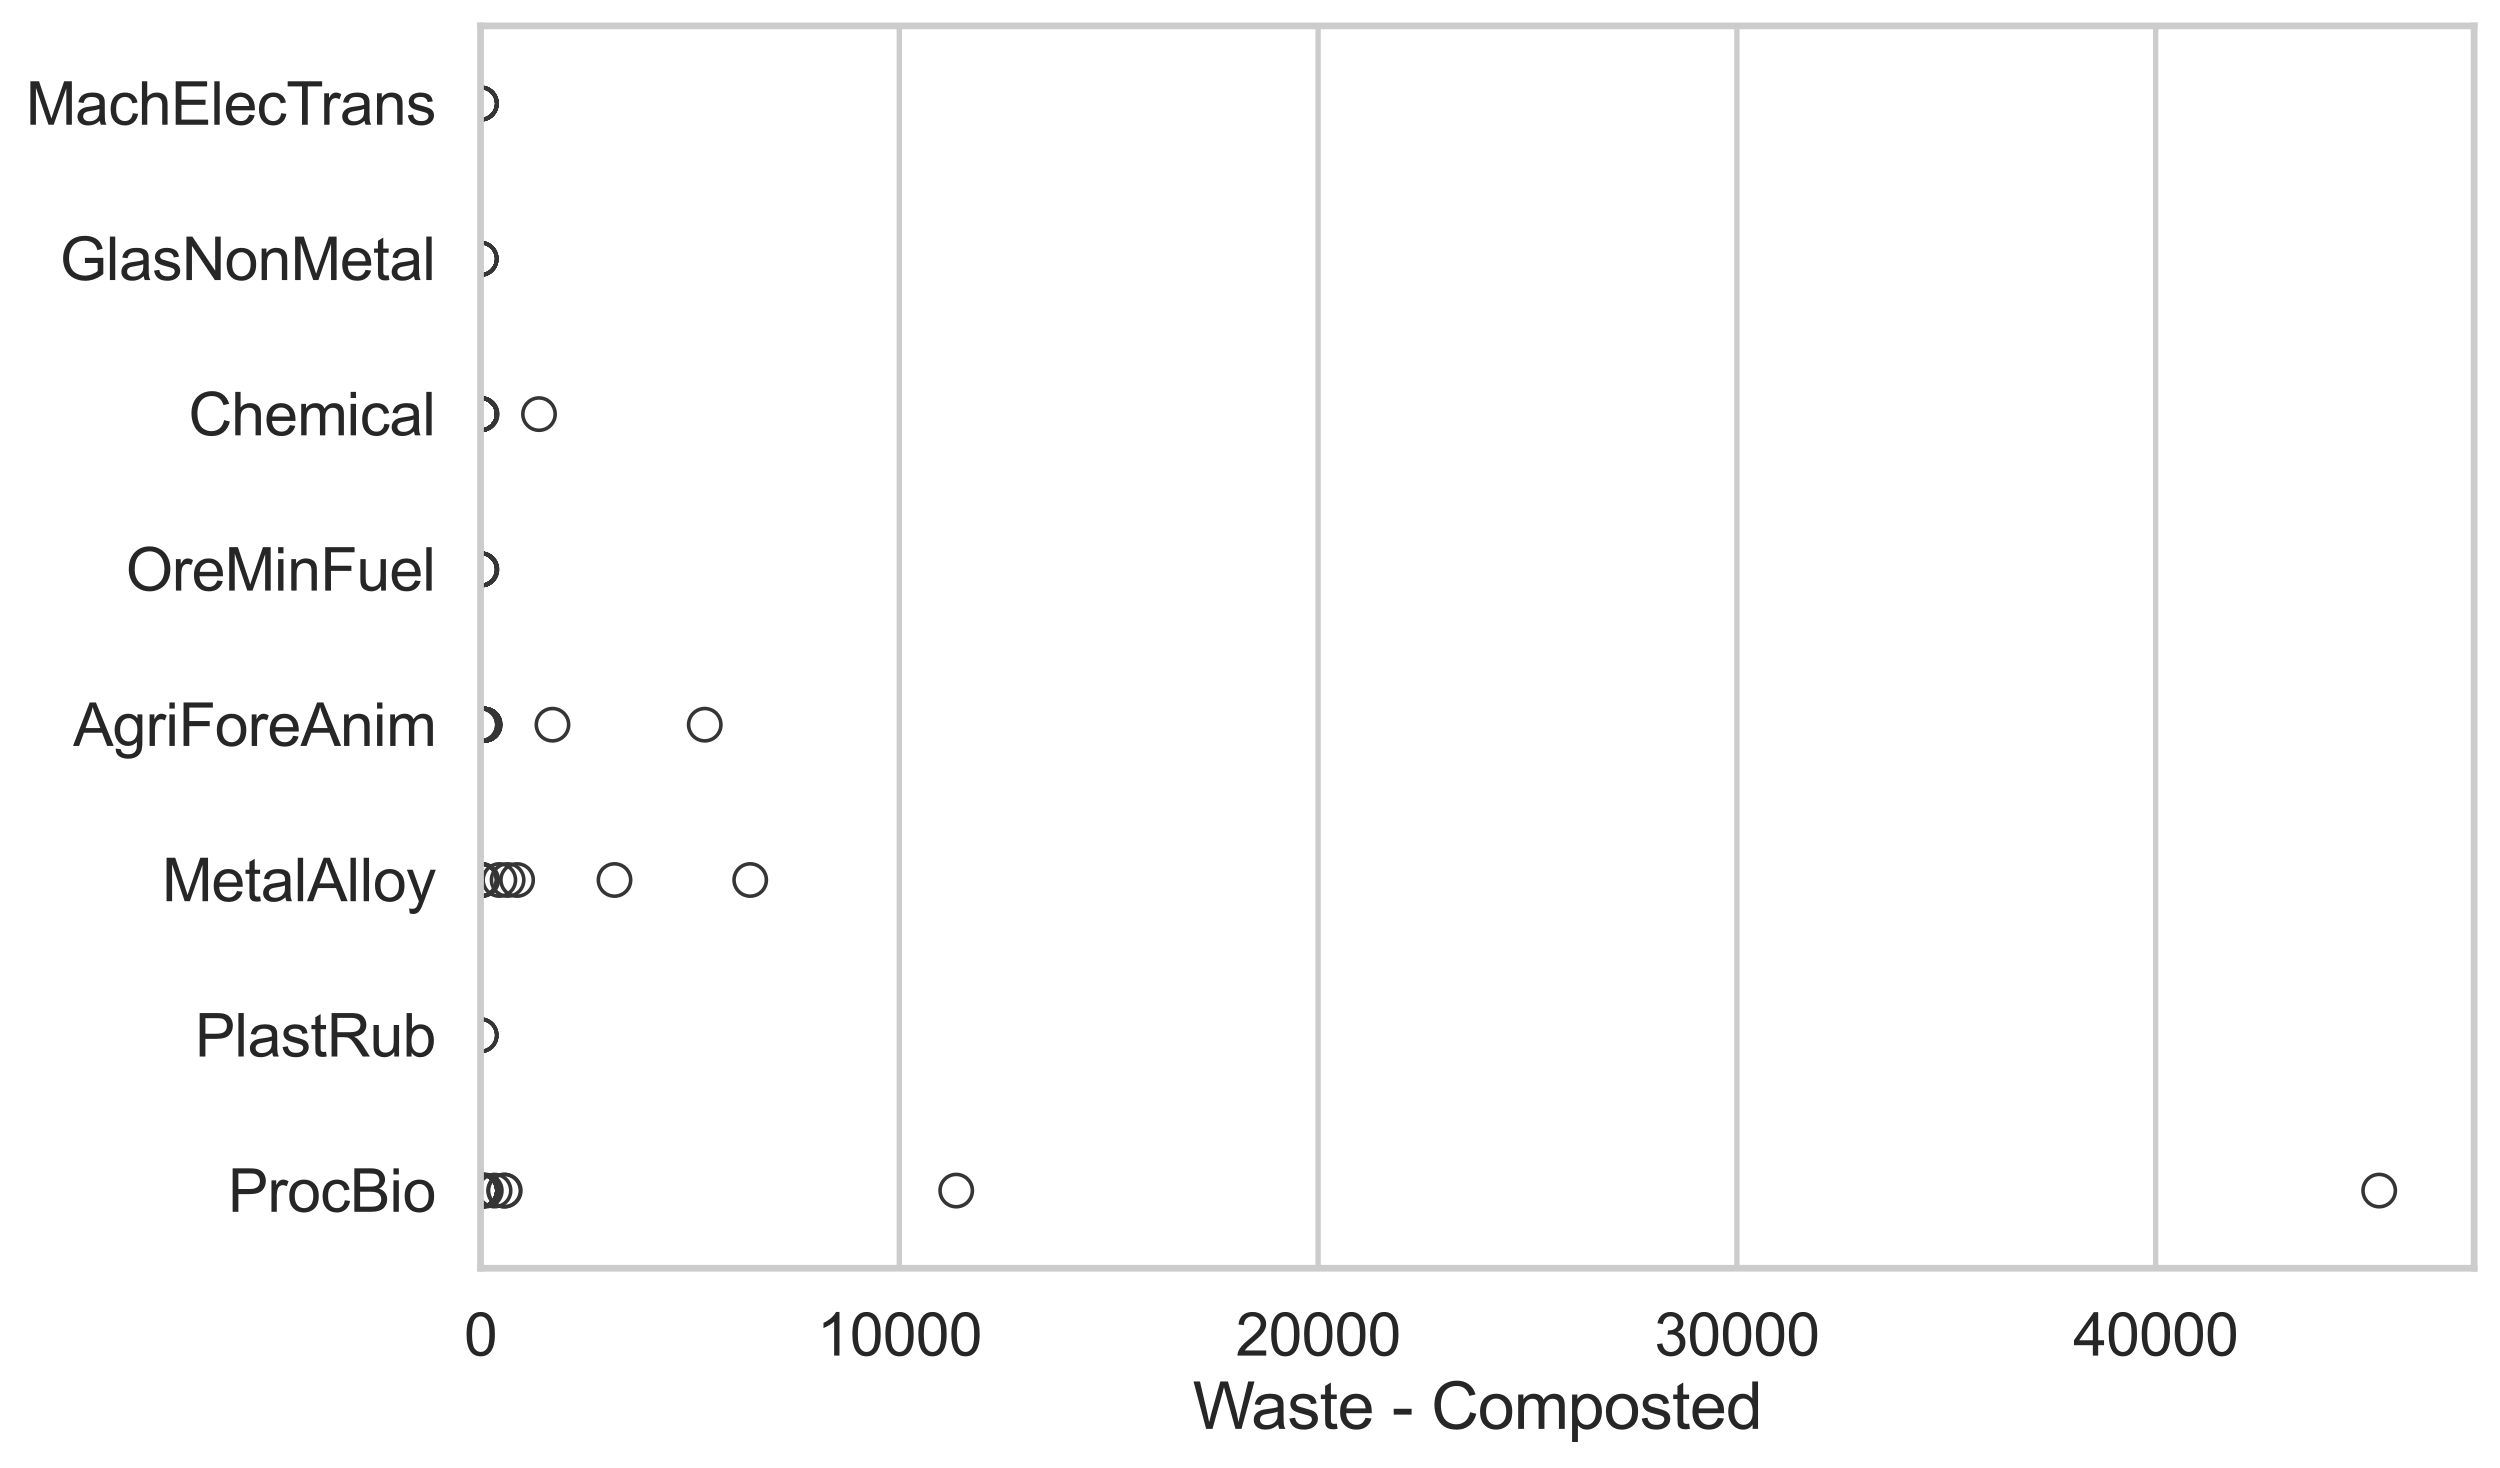 <?xml version="1.0" encoding="utf-8" standalone="no"?>
<!DOCTYPE svg PUBLIC "-//W3C//DTD SVG 1.1//EN"
  "http://www.w3.org/Graphics/SVG/1.1/DTD/svg11.dtd">
<svg xmlns:xlink="http://www.w3.org/1999/xlink" width="695.577pt" height="408.331pt" viewBox="0 0 695.577 408.331" xmlns="http://www.w3.org/2000/svg" version="1.1">
 <defs>
  <style type="text/css">*{stroke-linejoin: round; stroke-linecap: butt}</style>
 </defs>
 <g id="figure_1">
  <g id="patch_1">
   <path d="M 0 408.331 
L 695.577 408.331 
L 695.577 0 
L 0 0 
z
" style="fill: #ffffff"/>
  </g>
  <g id="axes_1">
   <g id="patch_2">
    <path d="M 133.697 352.86 
L 688.377 352.86 
L 688.377 7.2 
L 133.697 7.2 
z
" style="fill: #ffffff"/>
   </g>
   <g id="matplotlib.axis_1">
    <g id="xtick_1">
     <g id="line2d_1">
      <path d="M 133.697 352.86 
L 133.697 7.2 
" clip-path="url(#pc0dd2c92de)" style="fill: none; stroke: #cccccc; stroke-width: 1.5; stroke-linecap: round"/>
     </g>
     <g id="text_1">
      <!-- 0 -->
      <g style="fill: #262626" transform="translate(129.109 377.17) scale(0.165 -0.165)">
       <defs>
        <path id="ArialMT-30" d="M 266 2259 
Q 266 3072 433 3567 
Q 600 4063 929 4331 
Q 1259 4600 1759 4600 
Q 2128 4600 2406 4451 
Q 2684 4303 2865 4023 
Q 3047 3744 3150 3342 
Q 3253 2941 3253 2259 
Q 3253 1453 3087 958 
Q 2922 463 2592 192 
Q 2263 -78 1759 -78 
Q 1097 -78 719 397 
Q 266 969 266 2259 
z
M 844 2259 
Q 844 1131 1108 757 
Q 1372 384 1759 384 
Q 2147 384 2411 759 
Q 2675 1134 2675 2259 
Q 2675 3391 2411 3762 
Q 2147 4134 1753 4134 
Q 1366 4134 1134 3806 
Q 844 3388 844 2259 
z
" transform="scale(0.016)"/>
       </defs>
       <use xlink:href="#ArialMT-30"/>
      </g>
     </g>
    </g>
    <g id="xtick_2">
     <g id="line2d_2">
      <path d="M 250.215 352.86 
L 250.215 7.2 
" clip-path="url(#pc0dd2c92de)" style="fill: none; stroke: #cccccc; stroke-width: 1.5; stroke-linecap: round"/>
     </g>
     <g id="text_2">
      <!-- 10000 -->
      <g style="fill: #262626" transform="translate(227.276 377.17) scale(0.165 -0.165)">
       <defs>
        <path id="ArialMT-31" d="M 2384 0 
L 1822 0 
L 1822 3584 
Q 1619 3391 1289 3197 
Q 959 3003 697 2906 
L 697 3450 
Q 1169 3672 1522 3987 
Q 1875 4303 2022 4600 
L 2384 4600 
L 2384 0 
z
" transform="scale(0.016)"/>
       </defs>
       <use xlink:href="#ArialMT-31"/>
       <use xlink:href="#ArialMT-30" transform="translate(55.615 0)"/>
       <use xlink:href="#ArialMT-30" transform="translate(111.23 0)"/>
       <use xlink:href="#ArialMT-30" transform="translate(166.846 0)"/>
       <use xlink:href="#ArialMT-30" transform="translate(222.461 0)"/>
      </g>
     </g>
    </g>
    <g id="xtick_3">
     <g id="line2d_3">
      <path d="M 366.733 352.86 
L 366.733 7.2 
" clip-path="url(#pc0dd2c92de)" style="fill: none; stroke: #cccccc; stroke-width: 1.5; stroke-linecap: round"/>
     </g>
     <g id="text_3">
      <!-- 20000 -->
      <g style="fill: #262626" transform="translate(343.794 377.17) scale(0.165 -0.165)">
       <defs>
        <path id="ArialMT-32" d="M 3222 541 
L 3222 0 
L 194 0 
Q 188 203 259 391 
Q 375 700 629 1000 
Q 884 1300 1366 1694 
Q 2113 2306 2375 2664 
Q 2638 3022 2638 3341 
Q 2638 3675 2398 3904 
Q 2159 4134 1775 4134 
Q 1369 4134 1125 3890 
Q 881 3647 878 3216 
L 300 3275 
Q 359 3922 746 4261 
Q 1134 4600 1788 4600 
Q 2447 4600 2831 4234 
Q 3216 3869 3216 3328 
Q 3216 3053 3103 2787 
Q 2991 2522 2730 2228 
Q 2469 1934 1863 1422 
Q 1356 997 1212 845 
Q 1069 694 975 541 
L 3222 541 
z
" transform="scale(0.016)"/>
       </defs>
       <use xlink:href="#ArialMT-32"/>
       <use xlink:href="#ArialMT-30" transform="translate(55.615 0)"/>
       <use xlink:href="#ArialMT-30" transform="translate(111.23 0)"/>
       <use xlink:href="#ArialMT-30" transform="translate(166.846 0)"/>
       <use xlink:href="#ArialMT-30" transform="translate(222.461 0)"/>
      </g>
     </g>
    </g>
    <g id="xtick_4">
     <g id="line2d_4">
      <path d="M 483.251 352.86 
L 483.251 7.2 
" clip-path="url(#pc0dd2c92de)" style="fill: none; stroke: #cccccc; stroke-width: 1.5; stroke-linecap: round"/>
     </g>
     <g id="text_4">
      <!-- 30000 -->
      <g style="fill: #262626" transform="translate(460.312 377.17) scale(0.165 -0.165)">
       <defs>
        <path id="ArialMT-33" d="M 269 1209 
L 831 1284 
Q 928 806 1161 595 
Q 1394 384 1728 384 
Q 2125 384 2398 659 
Q 2672 934 2672 1341 
Q 2672 1728 2419 1979 
Q 2166 2231 1775 2231 
Q 1616 2231 1378 2169 
L 1441 2663 
Q 1497 2656 1531 2656 
Q 1891 2656 2178 2843 
Q 2466 3031 2466 3422 
Q 2466 3731 2256 3934 
Q 2047 4138 1716 4138 
Q 1388 4138 1169 3931 
Q 950 3725 888 3313 
L 325 3413 
Q 428 3978 793 4289 
Q 1159 4600 1703 4600 
Q 2078 4600 2393 4439 
Q 2709 4278 2876 4000 
Q 3044 3722 3044 3409 
Q 3044 3113 2884 2869 
Q 2725 2625 2413 2481 
Q 2819 2388 3044 2092 
Q 3269 1797 3269 1353 
Q 3269 753 2831 336 
Q 2394 -81 1725 -81 
Q 1122 -81 723 278 
Q 325 638 269 1209 
z
" transform="scale(0.016)"/>
       </defs>
       <use xlink:href="#ArialMT-33"/>
       <use xlink:href="#ArialMT-30" transform="translate(55.615 0)"/>
       <use xlink:href="#ArialMT-30" transform="translate(111.23 0)"/>
       <use xlink:href="#ArialMT-30" transform="translate(166.846 0)"/>
       <use xlink:href="#ArialMT-30" transform="translate(222.461 0)"/>
      </g>
     </g>
    </g>
    <g id="xtick_5">
     <g id="line2d_5">
      <path d="M 599.769 352.86 
L 599.769 7.2 
" clip-path="url(#pc0dd2c92de)" style="fill: none; stroke: #cccccc; stroke-width: 1.5; stroke-linecap: round"/>
     </g>
     <g id="text_5">
      <!-- 40000 -->
      <g style="fill: #262626" transform="translate(576.831 377.17) scale(0.165 -0.165)">
       <defs>
        <path id="ArialMT-34" d="M 2069 0 
L 2069 1097 
L 81 1097 
L 81 1613 
L 2172 4581 
L 2631 4581 
L 2631 1613 
L 3250 1613 
L 3250 1097 
L 2631 1097 
L 2631 0 
L 2069 0 
z
M 2069 1613 
L 2069 3678 
L 634 1613 
L 2069 1613 
z
" transform="scale(0.016)"/>
       </defs>
       <use xlink:href="#ArialMT-34"/>
       <use xlink:href="#ArialMT-30" transform="translate(55.615 0)"/>
       <use xlink:href="#ArialMT-30" transform="translate(111.23 0)"/>
       <use xlink:href="#ArialMT-30" transform="translate(166.846 0)"/>
       <use xlink:href="#ArialMT-30" transform="translate(222.461 0)"/>
      </g>
     </g>
    </g>
    <g id="text_6">
     <!-- Waste - Composted -->
     <g style="fill: #262626" transform="translate(331.851 397.553) scale(0.18 -0.18)">
      <defs>
       <path id="ArialMT-57" d="M 1294 0 
L 78 4581 
L 700 4581 
L 1397 1578 
Q 1509 1106 1591 641 
Q 1766 1375 1797 1488 
L 2669 4581 
L 3400 4581 
L 4056 2263 
Q 4303 1400 4413 641 
Q 4500 1075 4641 1638 
L 5359 4581 
L 5969 4581 
L 4713 0 
L 4128 0 
L 3163 3491 
Q 3041 3928 3019 4028 
Q 2947 3713 2884 3491 
L 1913 0 
L 1294 0 
z
" transform="scale(0.016)"/>
       <path id="ArialMT-61" d="M 2588 409 
Q 2275 144 1986 34 
Q 1697 -75 1366 -75 
Q 819 -75 525 192 
Q 231 459 231 875 
Q 231 1119 342 1320 
Q 453 1522 633 1644 
Q 813 1766 1038 1828 
Q 1203 1872 1538 1913 
Q 2219 1994 2541 2106 
Q 2544 2222 2544 2253 
Q 2544 2597 2384 2738 
Q 2169 2928 1744 2928 
Q 1347 2928 1158 2789 
Q 969 2650 878 2297 
L 328 2372 
Q 403 2725 575 2942 
Q 747 3159 1072 3276 
Q 1397 3394 1825 3394 
Q 2250 3394 2515 3294 
Q 2781 3194 2906 3042 
Q 3031 2891 3081 2659 
Q 3109 2516 3109 2141 
L 3109 1391 
Q 3109 606 3145 398 
Q 3181 191 3288 0 
L 2700 0 
Q 2613 175 2588 409 
z
M 2541 1666 
Q 2234 1541 1622 1453 
Q 1275 1403 1131 1340 
Q 988 1278 909 1158 
Q 831 1038 831 891 
Q 831 666 1001 516 
Q 1172 366 1500 366 
Q 1825 366 2078 508 
Q 2331 650 2450 897 
Q 2541 1088 2541 1459 
L 2541 1666 
z
" transform="scale(0.016)"/>
       <path id="ArialMT-73" d="M 197 991 
L 753 1078 
Q 800 744 1014 566 
Q 1228 388 1613 388 
Q 2000 388 2187 545 
Q 2375 703 2375 916 
Q 2375 1106 2209 1216 
Q 2094 1291 1634 1406 
Q 1016 1563 777 1677 
Q 538 1791 414 1992 
Q 291 2194 291 2438 
Q 291 2659 392 2848 
Q 494 3038 669 3163 
Q 800 3259 1026 3326 
Q 1253 3394 1513 3394 
Q 1903 3394 2198 3281 
Q 2494 3169 2634 2976 
Q 2775 2784 2828 2463 
L 2278 2388 
Q 2241 2644 2061 2787 
Q 1881 2931 1553 2931 
Q 1166 2931 1000 2803 
Q 834 2675 834 2503 
Q 834 2394 903 2306 
Q 972 2216 1119 2156 
Q 1203 2125 1616 2013 
Q 2213 1853 2448 1751 
Q 2684 1650 2818 1456 
Q 2953 1263 2953 975 
Q 2953 694 2789 445 
Q 2625 197 2315 61 
Q 2006 -75 1616 -75 
Q 969 -75 630 194 
Q 291 463 197 991 
z
" transform="scale(0.016)"/>
       <path id="ArialMT-74" d="M 1650 503 
L 1731 6 
Q 1494 -44 1306 -44 
Q 1000 -44 831 53 
Q 663 150 594 308 
Q 525 466 525 972 
L 525 2881 
L 113 2881 
L 113 3319 
L 525 3319 
L 525 4141 
L 1084 4478 
L 1084 3319 
L 1650 3319 
L 1650 2881 
L 1084 2881 
L 1084 941 
Q 1084 700 1114 631 
Q 1144 563 1211 522 
Q 1278 481 1403 481 
Q 1497 481 1650 503 
z
" transform="scale(0.016)"/>
       <path id="ArialMT-65" d="M 2694 1069 
L 3275 997 
Q 3138 488 2766 206 
Q 2394 -75 1816 -75 
Q 1088 -75 661 373 
Q 234 822 234 1631 
Q 234 2469 665 2931 
Q 1097 3394 1784 3394 
Q 2450 3394 2872 2941 
Q 3294 2488 3294 1666 
Q 3294 1616 3291 1516 
L 816 1516 
Q 847 969 1125 678 
Q 1403 388 1819 388 
Q 2128 388 2347 550 
Q 2566 713 2694 1069 
z
M 847 1978 
L 2700 1978 
Q 2663 2397 2488 2606 
Q 2219 2931 1791 2931 
Q 1403 2931 1139 2672 
Q 875 2413 847 1978 
z
" transform="scale(0.016)"/>
       <path id="ArialMT-20" transform="scale(0.016)"/>
       <path id="ArialMT-2d" d="M 203 1375 
L 203 1941 
L 1931 1941 
L 1931 1375 
L 203 1375 
z
" transform="scale(0.016)"/>
       <path id="ArialMT-43" d="M 3763 1606 
L 4369 1453 
Q 4178 706 3683 314 
Q 3188 -78 2472 -78 
Q 1731 -78 1267 223 
Q 803 525 561 1097 
Q 319 1669 319 2325 
Q 319 3041 592 3573 
Q 866 4106 1370 4382 
Q 1875 4659 2481 4659 
Q 3169 4659 3637 4309 
Q 4106 3959 4291 3325 
L 3694 3184 
Q 3534 3684 3231 3912 
Q 2928 4141 2469 4141 
Q 1941 4141 1586 3887 
Q 1231 3634 1087 3207 
Q 944 2781 944 2328 
Q 944 1744 1114 1308 
Q 1284 872 1643 656 
Q 2003 441 2422 441 
Q 2931 441 3284 734 
Q 3638 1028 3763 1606 
z
" transform="scale(0.016)"/>
       <path id="ArialMT-6f" d="M 213 1659 
Q 213 2581 725 3025 
Q 1153 3394 1769 3394 
Q 2453 3394 2887 2945 
Q 3322 2497 3322 1706 
Q 3322 1066 3130 698 
Q 2938 331 2570 128 
Q 2203 -75 1769 -75 
Q 1072 -75 642 372 
Q 213 819 213 1659 
z
M 791 1659 
Q 791 1022 1069 705 
Q 1347 388 1769 388 
Q 2188 388 2466 706 
Q 2744 1025 2744 1678 
Q 2744 2294 2464 2611 
Q 2184 2928 1769 2928 
Q 1347 2928 1069 2612 
Q 791 2297 791 1659 
z
" transform="scale(0.016)"/>
       <path id="ArialMT-6d" d="M 422 0 
L 422 3319 
L 925 3319 
L 925 2853 
Q 1081 3097 1340 3245 
Q 1600 3394 1931 3394 
Q 2300 3394 2536 3241 
Q 2772 3088 2869 2813 
Q 3263 3394 3894 3394 
Q 4388 3394 4653 3120 
Q 4919 2847 4919 2278 
L 4919 0 
L 4359 0 
L 4359 2091 
Q 4359 2428 4304 2576 
Q 4250 2725 4106 2815 
Q 3963 2906 3769 2906 
Q 3419 2906 3187 2673 
Q 2956 2441 2956 1928 
L 2956 0 
L 2394 0 
L 2394 2156 
Q 2394 2531 2256 2718 
Q 2119 2906 1806 2906 
Q 1569 2906 1367 2781 
Q 1166 2656 1075 2415 
Q 984 2175 984 1722 
L 984 0 
L 422 0 
z
" transform="scale(0.016)"/>
       <path id="ArialMT-70" d="M 422 -1272 
L 422 3319 
L 934 3319 
L 934 2888 
Q 1116 3141 1344 3267 
Q 1572 3394 1897 3394 
Q 2322 3394 2647 3175 
Q 2972 2956 3137 2557 
Q 3303 2159 3303 1684 
Q 3303 1175 3120 767 
Q 2938 359 2589 142 
Q 2241 -75 1856 -75 
Q 1575 -75 1351 44 
Q 1128 163 984 344 
L 984 -1272 
L 422 -1272 
z
M 931 1641 
Q 931 1000 1190 694 
Q 1450 388 1819 388 
Q 2194 388 2461 705 
Q 2728 1022 2728 1688 
Q 2728 2322 2467 2637 
Q 2206 2953 1844 2953 
Q 1484 2953 1207 2617 
Q 931 2281 931 1641 
z
" transform="scale(0.016)"/>
       <path id="ArialMT-64" d="M 2575 0 
L 2575 419 
Q 2259 -75 1647 -75 
Q 1250 -75 917 144 
Q 584 363 401 755 
Q 219 1147 219 1656 
Q 219 2153 384 2558 
Q 550 2963 881 3178 
Q 1213 3394 1622 3394 
Q 1922 3394 2156 3267 
Q 2391 3141 2538 2938 
L 2538 4581 
L 3097 4581 
L 3097 0 
L 2575 0 
z
M 797 1656 
Q 797 1019 1065 703 
Q 1334 388 1700 388 
Q 2069 388 2326 689 
Q 2584 991 2584 1609 
Q 2584 2291 2321 2609 
Q 2059 2928 1675 2928 
Q 1300 2928 1048 2622 
Q 797 2316 797 1656 
z
" transform="scale(0.016)"/>
      </defs>
      <use xlink:href="#ArialMT-57"/>
      <use xlink:href="#ArialMT-61" transform="translate(90.635 0)"/>
      <use xlink:href="#ArialMT-73" transform="translate(146.25 0)"/>
      <use xlink:href="#ArialMT-74" transform="translate(196.25 0)"/>
      <use xlink:href="#ArialMT-65" transform="translate(224.033 0)"/>
      <use xlink:href="#ArialMT-20" transform="translate(279.648 0)"/>
      <use xlink:href="#ArialMT-2d" transform="translate(307.432 0)"/>
      <use xlink:href="#ArialMT-20" transform="translate(340.732 0)"/>
      <use xlink:href="#ArialMT-43" transform="translate(368.516 0)"/>
      <use xlink:href="#ArialMT-6f" transform="translate(440.732 0)"/>
      <use xlink:href="#ArialMT-6d" transform="translate(496.348 0)"/>
      <use xlink:href="#ArialMT-70" transform="translate(579.648 0)"/>
      <use xlink:href="#ArialMT-6f" transform="translate(635.264 0)"/>
      <use xlink:href="#ArialMT-73" transform="translate(690.879 0)"/>
      <use xlink:href="#ArialMT-74" transform="translate(740.879 0)"/>
      <use xlink:href="#ArialMT-65" transform="translate(768.662 0)"/>
      <use xlink:href="#ArialMT-64" transform="translate(824.277 0)"/>
     </g>
    </g>
   </g>
   <g id="matplotlib.axis_2">
    <g id="ytick_1">
     <g id="text_7">
      <!-- MachElecTrans -->
      <g style="fill: #262626" transform="translate(7.2 34.709) scale(0.165 -0.165)">
       <defs>
        <path id="ArialMT-4d" d="M 475 0 
L 475 4581 
L 1388 4581 
L 2472 1338 
Q 2622 884 2691 659 
Q 2769 909 2934 1394 
L 4031 4581 
L 4847 4581 
L 4847 0 
L 4263 0 
L 4263 3834 
L 2931 0 
L 2384 0 
L 1059 3900 
L 1059 0 
L 475 0 
z
" transform="scale(0.016)"/>
        <path id="ArialMT-63" d="M 2588 1216 
L 3141 1144 
Q 3050 572 2676 248 
Q 2303 -75 1759 -75 
Q 1078 -75 664 370 
Q 250 816 250 1647 
Q 250 2184 428 2587 
Q 606 2991 970 3192 
Q 1334 3394 1763 3394 
Q 2303 3394 2647 3120 
Q 2991 2847 3088 2344 
L 2541 2259 
Q 2463 2594 2264 2762 
Q 2066 2931 1784 2931 
Q 1359 2931 1093 2626 
Q 828 2322 828 1663 
Q 828 994 1084 691 
Q 1341 388 1753 388 
Q 2084 388 2306 591 
Q 2528 794 2588 1216 
z
" transform="scale(0.016)"/>
        <path id="ArialMT-68" d="M 422 0 
L 422 4581 
L 984 4581 
L 984 2938 
Q 1378 3394 1978 3394 
Q 2347 3394 2619 3248 
Q 2891 3103 3008 2847 
Q 3125 2591 3125 2103 
L 3125 0 
L 2563 0 
L 2563 2103 
Q 2563 2525 2380 2717 
Q 2197 2909 1863 2909 
Q 1613 2909 1392 2779 
Q 1172 2650 1078 2428 
Q 984 2206 984 1816 
L 984 0 
L 422 0 
z
" transform="scale(0.016)"/>
        <path id="ArialMT-45" d="M 506 0 
L 506 4581 
L 3819 4581 
L 3819 4041 
L 1113 4041 
L 1113 2638 
L 3647 2638 
L 3647 2100 
L 1113 2100 
L 1113 541 
L 3925 541 
L 3925 0 
L 506 0 
z
" transform="scale(0.016)"/>
        <path id="ArialMT-6c" d="M 409 0 
L 409 4581 
L 972 4581 
L 972 0 
L 409 0 
z
" transform="scale(0.016)"/>
        <path id="ArialMT-54" d="M 1659 0 
L 1659 4041 
L 150 4041 
L 150 4581 
L 3781 4581 
L 3781 4041 
L 2266 4041 
L 2266 0 
L 1659 0 
z
" transform="scale(0.016)"/>
        <path id="ArialMT-72" d="M 416 0 
L 416 3319 
L 922 3319 
L 922 2816 
Q 1116 3169 1280 3281 
Q 1444 3394 1641 3394 
Q 1925 3394 2219 3213 
L 2025 2691 
Q 1819 2813 1613 2813 
Q 1428 2813 1281 2702 
Q 1134 2591 1072 2394 
Q 978 2094 978 1738 
L 978 0 
L 416 0 
z
" transform="scale(0.016)"/>
        <path id="ArialMT-6e" d="M 422 0 
L 422 3319 
L 928 3319 
L 928 2847 
Q 1294 3394 1984 3394 
Q 2284 3394 2536 3286 
Q 2788 3178 2913 3003 
Q 3038 2828 3088 2588 
Q 3119 2431 3119 2041 
L 3119 0 
L 2556 0 
L 2556 2019 
Q 2556 2363 2490 2533 
Q 2425 2703 2258 2804 
Q 2091 2906 1866 2906 
Q 1506 2906 1245 2678 
Q 984 2450 984 1813 
L 984 0 
L 422 0 
z
" transform="scale(0.016)"/>
       </defs>
       <use xlink:href="#ArialMT-4d"/>
       <use xlink:href="#ArialMT-61" transform="translate(83.301 0)"/>
       <use xlink:href="#ArialMT-63" transform="translate(138.916 0)"/>
       <use xlink:href="#ArialMT-68" transform="translate(188.916 0)"/>
       <use xlink:href="#ArialMT-45" transform="translate(244.531 0)"/>
       <use xlink:href="#ArialMT-6c" transform="translate(311.23 0)"/>
       <use xlink:href="#ArialMT-65" transform="translate(333.447 0)"/>
       <use xlink:href="#ArialMT-63" transform="translate(389.062 0)"/>
       <use xlink:href="#ArialMT-54" transform="translate(439.062 0)"/>
       <use xlink:href="#ArialMT-72" transform="translate(496.396 0)"/>
       <use xlink:href="#ArialMT-61" transform="translate(529.697 0)"/>
       <use xlink:href="#ArialMT-6e" transform="translate(585.312 0)"/>
       <use xlink:href="#ArialMT-73" transform="translate(640.928 0)"/>
      </g>
     </g>
    </g>
    <g id="ytick_2">
     <g id="text_8">
      <!-- GlasNonMetal -->
      <g style="fill: #262626" transform="translate(16.659 77.916) scale(0.165 -0.165)">
       <defs>
        <path id="ArialMT-47" d="M 2638 1797 
L 2638 2334 
L 4578 2338 
L 4578 638 
Q 4131 281 3656 101 
Q 3181 -78 2681 -78 
Q 2006 -78 1454 211 
Q 903 500 622 1047 
Q 341 1594 341 2269 
Q 341 2938 620 3517 
Q 900 4097 1425 4378 
Q 1950 4659 2634 4659 
Q 3131 4659 3532 4498 
Q 3934 4338 4162 4050 
Q 4391 3763 4509 3300 
L 3963 3150 
Q 3859 3500 3706 3700 
Q 3553 3900 3268 4020 
Q 2984 4141 2638 4141 
Q 2222 4141 1919 4014 
Q 1616 3888 1430 3681 
Q 1244 3475 1141 3228 
Q 966 2803 966 2306 
Q 966 1694 1177 1281 
Q 1388 869 1791 669 
Q 2194 469 2647 469 
Q 3041 469 3416 620 
Q 3791 772 3984 944 
L 3984 1797 
L 2638 1797 
z
" transform="scale(0.016)"/>
        <path id="ArialMT-4e" d="M 488 0 
L 488 4581 
L 1109 4581 
L 3516 984 
L 3516 4581 
L 4097 4581 
L 4097 0 
L 3475 0 
L 1069 3600 
L 1069 0 
L 488 0 
z
" transform="scale(0.016)"/>
       </defs>
       <use xlink:href="#ArialMT-47"/>
       <use xlink:href="#ArialMT-6c" transform="translate(77.783 0)"/>
       <use xlink:href="#ArialMT-61" transform="translate(100 0)"/>
       <use xlink:href="#ArialMT-73" transform="translate(155.615 0)"/>
       <use xlink:href="#ArialMT-4e" transform="translate(205.615 0)"/>
       <use xlink:href="#ArialMT-6f" transform="translate(277.832 0)"/>
       <use xlink:href="#ArialMT-6e" transform="translate(333.447 0)"/>
       <use xlink:href="#ArialMT-4d" transform="translate(389.062 0)"/>
       <use xlink:href="#ArialMT-65" transform="translate(472.363 0)"/>
       <use xlink:href="#ArialMT-74" transform="translate(527.979 0)"/>
       <use xlink:href="#ArialMT-61" transform="translate(555.762 0)"/>
       <use xlink:href="#ArialMT-6c" transform="translate(611.377 0)"/>
      </g>
     </g>
    </g>
    <g id="ytick_3">
     <g id="text_9">
      <!-- Chemical -->
      <g style="fill: #262626" transform="translate(52.428 121.124) scale(0.165 -0.165)">
       <defs>
        <path id="ArialMT-69" d="M 425 3934 
L 425 4581 
L 988 4581 
L 988 3934 
L 425 3934 
z
M 425 0 
L 425 3319 
L 988 3319 
L 988 0 
L 425 0 
z
" transform="scale(0.016)"/>
       </defs>
       <use xlink:href="#ArialMT-43"/>
       <use xlink:href="#ArialMT-68" transform="translate(72.217 0)"/>
       <use xlink:href="#ArialMT-65" transform="translate(127.832 0)"/>
       <use xlink:href="#ArialMT-6d" transform="translate(183.447 0)"/>
       <use xlink:href="#ArialMT-69" transform="translate(266.748 0)"/>
       <use xlink:href="#ArialMT-63" transform="translate(288.965 0)"/>
       <use xlink:href="#ArialMT-61" transform="translate(338.965 0)"/>
       <use xlink:href="#ArialMT-6c" transform="translate(394.58 0)"/>
      </g>
     </g>
    </g>
    <g id="ytick_4">
     <g id="text_10">
      <!-- OreMinFuel -->
      <g style="fill: #262626" transform="translate(35.013 164.331) scale(0.165 -0.165)">
       <defs>
        <path id="ArialMT-4f" d="M 309 2231 
Q 309 3372 921 4017 
Q 1534 4663 2503 4663 
Q 3138 4663 3647 4359 
Q 4156 4056 4423 3514 
Q 4691 2972 4691 2284 
Q 4691 1588 4409 1038 
Q 4128 488 3612 205 
Q 3097 -78 2500 -78 
Q 1853 -78 1343 234 
Q 834 547 571 1087 
Q 309 1628 309 2231 
z
M 934 2222 
Q 934 1394 1379 917 
Q 1825 441 2497 441 
Q 3181 441 3623 922 
Q 4066 1403 4066 2288 
Q 4066 2847 3877 3264 
Q 3688 3681 3323 3911 
Q 2959 4141 2506 4141 
Q 1863 4141 1398 3698 
Q 934 3256 934 2222 
z
" transform="scale(0.016)"/>
        <path id="ArialMT-46" d="M 525 0 
L 525 4581 
L 3616 4581 
L 3616 4041 
L 1131 4041 
L 1131 2622 
L 3281 2622 
L 3281 2081 
L 1131 2081 
L 1131 0 
L 525 0 
z
" transform="scale(0.016)"/>
        <path id="ArialMT-75" d="M 2597 0 
L 2597 488 
Q 2209 -75 1544 -75 
Q 1250 -75 995 37 
Q 741 150 617 320 
Q 494 491 444 738 
Q 409 903 409 1263 
L 409 3319 
L 972 3319 
L 972 1478 
Q 972 1038 1006 884 
Q 1059 663 1231 536 
Q 1403 409 1656 409 
Q 1909 409 2131 539 
Q 2353 669 2445 892 
Q 2538 1116 2538 1541 
L 2538 3319 
L 3100 3319 
L 3100 0 
L 2597 0 
z
" transform="scale(0.016)"/>
       </defs>
       <use xlink:href="#ArialMT-4f"/>
       <use xlink:href="#ArialMT-72" transform="translate(77.783 0)"/>
       <use xlink:href="#ArialMT-65" transform="translate(111.084 0)"/>
       <use xlink:href="#ArialMT-4d" transform="translate(166.699 0)"/>
       <use xlink:href="#ArialMT-69" transform="translate(250 0)"/>
       <use xlink:href="#ArialMT-6e" transform="translate(272.217 0)"/>
       <use xlink:href="#ArialMT-46" transform="translate(327.832 0)"/>
       <use xlink:href="#ArialMT-75" transform="translate(388.916 0)"/>
       <use xlink:href="#ArialMT-65" transform="translate(444.531 0)"/>
       <use xlink:href="#ArialMT-6c" transform="translate(500.146 0)"/>
      </g>
     </g>
    </g>
    <g id="ytick_5">
     <g id="text_11">
      <!-- AgriForeAnim -->
      <g style="fill: #262626" transform="translate(20.341 207.539) scale(0.165 -0.165)">
       <defs>
        <path id="ArialMT-41" d="M -9 0 
L 1750 4581 
L 2403 4581 
L 4278 0 
L 3588 0 
L 3053 1388 
L 1138 1388 
L 634 0 
L -9 0 
z
M 1313 1881 
L 2866 1881 
L 2388 3150 
Q 2169 3728 2063 4100 
Q 1975 3659 1816 3225 
L 1313 1881 
z
" transform="scale(0.016)"/>
        <path id="ArialMT-67" d="M 319 -275 
L 866 -356 
Q 900 -609 1056 -725 
Q 1266 -881 1628 -881 
Q 2019 -881 2231 -725 
Q 2444 -569 2519 -288 
Q 2563 -116 2559 434 
Q 2191 0 1641 0 
Q 956 0 581 494 
Q 206 988 206 1678 
Q 206 2153 378 2554 
Q 550 2956 876 3175 
Q 1203 3394 1644 3394 
Q 2231 3394 2613 2919 
L 2613 3319 
L 3131 3319 
L 3131 450 
Q 3131 -325 2973 -648 
Q 2816 -972 2473 -1159 
Q 2131 -1347 1631 -1347 
Q 1038 -1347 672 -1080 
Q 306 -813 319 -275 
z
M 784 1719 
Q 784 1066 1043 766 
Q 1303 466 1694 466 
Q 2081 466 2343 764 
Q 2606 1063 2606 1700 
Q 2606 2309 2336 2618 
Q 2066 2928 1684 2928 
Q 1309 2928 1046 2623 
Q 784 2319 784 1719 
z
" transform="scale(0.016)"/>
       </defs>
       <use xlink:href="#ArialMT-41"/>
       <use xlink:href="#ArialMT-67" transform="translate(66.699 0)"/>
       <use xlink:href="#ArialMT-72" transform="translate(122.314 0)"/>
       <use xlink:href="#ArialMT-69" transform="translate(155.615 0)"/>
       <use xlink:href="#ArialMT-46" transform="translate(177.832 0)"/>
       <use xlink:href="#ArialMT-6f" transform="translate(238.916 0)"/>
       <use xlink:href="#ArialMT-72" transform="translate(294.531 0)"/>
       <use xlink:href="#ArialMT-65" transform="translate(327.832 0)"/>
       <use xlink:href="#ArialMT-41" transform="translate(383.447 0)"/>
       <use xlink:href="#ArialMT-6e" transform="translate(450.146 0)"/>
       <use xlink:href="#ArialMT-69" transform="translate(505.762 0)"/>
       <use xlink:href="#ArialMT-6d" transform="translate(527.979 0)"/>
      </g>
     </g>
    </g>
    <g id="ytick_6">
     <g id="text_12">
      <!-- MetalAlloy -->
      <g style="fill: #262626" transform="translate(45.088 250.746) scale(0.165 -0.165)">
       <defs>
        <path id="ArialMT-79" d="M 397 -1278 
L 334 -750 
Q 519 -800 656 -800 
Q 844 -800 956 -737 
Q 1069 -675 1141 -563 
Q 1194 -478 1313 -144 
Q 1328 -97 1363 -6 
L 103 3319 
L 709 3319 
L 1400 1397 
Q 1534 1031 1641 628 
Q 1738 1016 1872 1384 
L 2581 3319 
L 3144 3319 
L 1881 -56 
Q 1678 -603 1566 -809 
Q 1416 -1088 1222 -1217 
Q 1028 -1347 759 -1347 
Q 597 -1347 397 -1278 
z
" transform="scale(0.016)"/>
       </defs>
       <use xlink:href="#ArialMT-4d"/>
       <use xlink:href="#ArialMT-65" transform="translate(83.301 0)"/>
       <use xlink:href="#ArialMT-74" transform="translate(138.916 0)"/>
       <use xlink:href="#ArialMT-61" transform="translate(166.699 0)"/>
       <use xlink:href="#ArialMT-6c" transform="translate(222.314 0)"/>
       <use xlink:href="#ArialMT-41" transform="translate(244.531 0)"/>
       <use xlink:href="#ArialMT-6c" transform="translate(311.23 0)"/>
       <use xlink:href="#ArialMT-6c" transform="translate(333.447 0)"/>
       <use xlink:href="#ArialMT-6f" transform="translate(355.664 0)"/>
       <use xlink:href="#ArialMT-79" transform="translate(411.279 0)"/>
      </g>
     </g>
    </g>
    <g id="ytick_7">
     <g id="text_13">
      <!-- PlastRub -->
      <g style="fill: #262626" transform="translate(54.248 293.954) scale(0.165 -0.165)">
       <defs>
        <path id="ArialMT-50" d="M 494 0 
L 494 4581 
L 2222 4581 
Q 2678 4581 2919 4538 
Q 3256 4481 3484 4323 
Q 3713 4166 3852 3881 
Q 3991 3597 3991 3256 
Q 3991 2672 3619 2267 
Q 3247 1863 2275 1863 
L 1100 1863 
L 1100 0 
L 494 0 
z
M 1100 2403 
L 2284 2403 
Q 2872 2403 3119 2622 
Q 3366 2841 3366 3238 
Q 3366 3525 3220 3729 
Q 3075 3934 2838 4000 
Q 2684 4041 2272 4041 
L 1100 4041 
L 1100 2403 
z
" transform="scale(0.016)"/>
        <path id="ArialMT-52" d="M 503 0 
L 503 4581 
L 2534 4581 
Q 3147 4581 3465 4457 
Q 3784 4334 3975 4021 
Q 4166 3709 4166 3331 
Q 4166 2844 3850 2509 
Q 3534 2175 2875 2084 
Q 3116 1969 3241 1856 
Q 3506 1613 3744 1247 
L 4541 0 
L 3778 0 
L 3172 953 
Q 2906 1366 2734 1584 
Q 2563 1803 2427 1890 
Q 2291 1978 2150 2013 
Q 2047 2034 1813 2034 
L 1109 2034 
L 1109 0 
L 503 0 
z
M 1109 2559 
L 2413 2559 
Q 2828 2559 3062 2645 
Q 3297 2731 3419 2920 
Q 3541 3109 3541 3331 
Q 3541 3656 3305 3865 
Q 3069 4075 2559 4075 
L 1109 4075 
L 1109 2559 
z
" transform="scale(0.016)"/>
        <path id="ArialMT-62" d="M 941 0 
L 419 0 
L 419 4581 
L 981 4581 
L 981 2947 
Q 1338 3394 1891 3394 
Q 2197 3394 2470 3270 
Q 2744 3147 2920 2923 
Q 3097 2700 3197 2384 
Q 3297 2069 3297 1709 
Q 3297 856 2875 390 
Q 2453 -75 1863 -75 
Q 1275 -75 941 416 
L 941 0 
z
M 934 1684 
Q 934 1088 1097 822 
Q 1363 388 1816 388 
Q 2184 388 2453 708 
Q 2722 1028 2722 1663 
Q 2722 2313 2464 2622 
Q 2206 2931 1841 2931 
Q 1472 2931 1203 2611 
Q 934 2291 934 1684 
z
" transform="scale(0.016)"/>
       </defs>
       <use xlink:href="#ArialMT-50"/>
       <use xlink:href="#ArialMT-6c" transform="translate(66.699 0)"/>
       <use xlink:href="#ArialMT-61" transform="translate(88.916 0)"/>
       <use xlink:href="#ArialMT-73" transform="translate(144.531 0)"/>
       <use xlink:href="#ArialMT-74" transform="translate(194.531 0)"/>
       <use xlink:href="#ArialMT-52" transform="translate(222.314 0)"/>
       <use xlink:href="#ArialMT-75" transform="translate(294.531 0)"/>
       <use xlink:href="#ArialMT-62" transform="translate(350.146 0)"/>
      </g>
     </g>
    </g>
    <g id="ytick_8">
     <g id="text_14">
      <!-- ProcBio -->
      <g style="fill: #262626" transform="translate(63.424 337.161) scale(0.165 -0.165)">
       <defs>
        <path id="ArialMT-42" d="M 469 0 
L 469 4581 
L 2188 4581 
Q 2713 4581 3030 4442 
Q 3347 4303 3526 4014 
Q 3706 3725 3706 3409 
Q 3706 3116 3547 2856 
Q 3388 2597 3066 2438 
Q 3481 2316 3704 2022 
Q 3928 1728 3928 1328 
Q 3928 1006 3792 729 
Q 3656 453 3456 303 
Q 3256 153 2954 76 
Q 2653 0 2216 0 
L 469 0 
z
M 1075 2656 
L 2066 2656 
Q 2469 2656 2644 2709 
Q 2875 2778 2992 2937 
Q 3109 3097 3109 3338 
Q 3109 3566 3000 3739 
Q 2891 3913 2687 3977 
Q 2484 4041 1991 4041 
L 1075 4041 
L 1075 2656 
z
M 1075 541 
L 2216 541 
Q 2509 541 2628 563 
Q 2838 600 2978 687 
Q 3119 775 3209 942 
Q 3300 1109 3300 1328 
Q 3300 1584 3169 1773 
Q 3038 1963 2805 2039 
Q 2572 2116 2134 2116 
L 1075 2116 
L 1075 541 
z
" transform="scale(0.016)"/>
       </defs>
       <use xlink:href="#ArialMT-50"/>
       <use xlink:href="#ArialMT-72" transform="translate(66.699 0)"/>
       <use xlink:href="#ArialMT-6f" transform="translate(100 0)"/>
       <use xlink:href="#ArialMT-63" transform="translate(155.615 0)"/>
       <use xlink:href="#ArialMT-42" transform="translate(205.615 0)"/>
       <use xlink:href="#ArialMT-69" transform="translate(272.314 0)"/>
       <use xlink:href="#ArialMT-6f" transform="translate(294.531 0)"/>
      </g>
     </g>
    </g>
   </g>
   <g id="patch_3">
    <path d="M 133.698 11.521 
L 133.698 46.087 
L 133.702 46.087 
L 133.702 11.521 
L 133.698 11.521 
z
" clip-path="url(#pc0dd2c92de)" style="fill: #ca74db; stroke: #353535; stroke-linejoin: miter"/>
   </g>
   <g id="line2d_6">
    <path d="M 133.698 28.804 
L 133.697 28.804 
" clip-path="url(#pc0dd2c92de)" style="fill: none; stroke: #353535"/>
   </g>
   <g id="line2d_7">
    <path d="M 133.702 28.804 
L 133.707 28.804 
" clip-path="url(#pc0dd2c92de)" style="fill: none; stroke: #353535"/>
   </g>
   <g id="line2d_8">
    <path d="M 133.697 20.162 
L 133.697 37.445 
" clip-path="url(#pc0dd2c92de)" style="fill: none; stroke: #353535; stroke-linecap: round"/>
   </g>
   <g id="line2d_9">
    <path d="M 133.707 20.162 
L 133.707 37.445 
" clip-path="url(#pc0dd2c92de)" style="fill: none; stroke: #353535; stroke-linecap: round"/>
   </g>
   <g id="line2d_10">
    <defs>
     <path id="mc98aa5e5ca" d="M 0 4.5 
C 1.193 4.5 2.338 4.026 3.182 3.182 
C 4.026 2.338 4.5 1.193 4.5 0 
C 4.5 -1.193 4.026 -2.338 3.182 -3.182 
C 2.338 -4.026 1.193 -4.5 0 -4.5 
C -1.193 -4.5 -2.338 -4.026 -3.182 -3.182 
C -4.026 -2.338 -4.5 -1.193 -4.5 0 
C -4.5 1.193 -4.026 2.338 -3.182 3.182 
C -2.338 4.026 -1.193 4.5 0 4.5 
z
" style="stroke: #353535"/>
    </defs>
    <g clip-path="url(#pc0dd2c92de)">
     <use xlink:href="#mc98aa5e5ca" x="133.723" y="28.804" style="fill-opacity: 0; stroke: #353535"/>
     <use xlink:href="#mc98aa5e5ca" x="133.719" y="28.804" style="fill-opacity: 0; stroke: #353535"/>
     <use xlink:href="#mc98aa5e5ca" x="133.723" y="28.804" style="fill-opacity: 0; stroke: #353535"/>
     <use xlink:href="#mc98aa5e5ca" x="133.72" y="28.804" style="fill-opacity: 0; stroke: #353535"/>
     <use xlink:href="#mc98aa5e5ca" x="133.713" y="28.804" style="fill-opacity: 0; stroke: #353535"/>
     <use xlink:href="#mc98aa5e5ca" x="133.711" y="28.804" style="fill-opacity: 0; stroke: #353535"/>
     <use xlink:href="#mc98aa5e5ca" x="133.713" y="28.804" style="fill-opacity: 0; stroke: #353535"/>
     <use xlink:href="#mc98aa5e5ca" x="133.717" y="28.804" style="fill-opacity: 0; stroke: #353535"/>
     <use xlink:href="#mc98aa5e5ca" x="133.724" y="28.804" style="fill-opacity: 0; stroke: #353535"/>
     <use xlink:href="#mc98aa5e5ca" x="133.727" y="28.804" style="fill-opacity: 0; stroke: #353535"/>
     <use xlink:href="#mc98aa5e5ca" x="133.717" y="28.804" style="fill-opacity: 0; stroke: #353535"/>
     <use xlink:href="#mc98aa5e5ca" x="133.827" y="28.804" style="fill-opacity: 0; stroke: #353535"/>
     <use xlink:href="#mc98aa5e5ca" x="133.723" y="28.804" style="fill-opacity: 0; stroke: #353535"/>
     <use xlink:href="#mc98aa5e5ca" x="133.712" y="28.804" style="fill-opacity: 0; stroke: #353535"/>
     <use xlink:href="#mc98aa5e5ca" x="133.718" y="28.804" style="fill-opacity: 0; stroke: #353535"/>
     <use xlink:href="#mc98aa5e5ca" x="133.713" y="28.804" style="fill-opacity: 0; stroke: #353535"/>
     <use xlink:href="#mc98aa5e5ca" x="133.78" y="28.804" style="fill-opacity: 0; stroke: #353535"/>
    </g>
   </g>
   <g id="patch_4">
    <path d="M 133.697 54.728 
L 133.697 89.294 
L 133.697 89.294 
L 133.697 54.728 
L 133.697 54.728 
z
" clip-path="url(#pc0dd2c92de)" style="fill: #5ca236; stroke: #353535; stroke-linejoin: miter"/>
   </g>
   <g id="line2d_11">
    <path d="M 133.697 72.011 
L 133.697 72.011 
" clip-path="url(#pc0dd2c92de)" style="fill: none; stroke: #353535"/>
   </g>
   <g id="line2d_12">
    <path d="M 133.697 72.011 
L 133.697 72.011 
" clip-path="url(#pc0dd2c92de)" style="fill: none; stroke: #353535"/>
   </g>
   <g id="line2d_13">
    <path d="M 133.697 63.37 
L 133.697 80.653 
" clip-path="url(#pc0dd2c92de)" style="fill: none; stroke: #353535; stroke-linecap: round"/>
   </g>
   <g id="line2d_14">
    <path d="M 133.697 63.37 
L 133.697 80.653 
" clip-path="url(#pc0dd2c92de)" style="fill: none; stroke: #353535; stroke-linecap: round"/>
   </g>
   <g id="line2d_15">
    <g clip-path="url(#pc0dd2c92de)">
     <use xlink:href="#mc98aa5e5ca" x="133.698" y="72.011" style="fill-opacity: 0; stroke: #353535"/>
     <use xlink:href="#mc98aa5e5ca" x="133.708" y="72.011" style="fill-opacity: 0; stroke: #353535"/>
     <use xlink:href="#mc98aa5e5ca" x="133.698" y="72.011" style="fill-opacity: 0; stroke: #353535"/>
     <use xlink:href="#mc98aa5e5ca" x="133.698" y="72.011" style="fill-opacity: 0; stroke: #353535"/>
     <use xlink:href="#mc98aa5e5ca" x="133.698" y="72.011" style="fill-opacity: 0; stroke: #353535"/>
     <use xlink:href="#mc98aa5e5ca" x="133.698" y="72.011" style="fill-opacity: 0; stroke: #353535"/>
     <use xlink:href="#mc98aa5e5ca" x="133.698" y="72.011" style="fill-opacity: 0; stroke: #353535"/>
     <use xlink:href="#mc98aa5e5ca" x="133.709" y="72.011" style="fill-opacity: 0; stroke: #353535"/>
     <use xlink:href="#mc98aa5e5ca" x="133.698" y="72.011" style="fill-opacity: 0; stroke: #353535"/>
     <use xlink:href="#mc98aa5e5ca" x="133.698" y="72.011" style="fill-opacity: 0; stroke: #353535"/>
    </g>
   </g>
   <g id="patch_5">
    <path d="M 133.697 97.936 
L 133.697 132.502 
L 133.697 132.502 
L 133.697 97.936 
L 133.697 97.936 
z
" clip-path="url(#pc0dd2c92de)" style="fill: #68afd7; stroke: #353535; stroke-linejoin: miter"/>
   </g>
   <g id="line2d_16">
    <path d="M 133.697 115.219 
L 133.697 115.219 
" clip-path="url(#pc0dd2c92de)" style="fill: none; stroke: #353535"/>
   </g>
   <g id="line2d_17">
    <path d="M 133.697 115.219 
L 133.698 115.219 
" clip-path="url(#pc0dd2c92de)" style="fill: none; stroke: #353535"/>
   </g>
   <g id="line2d_18">
    <path d="M 133.697 106.577 
L 133.697 123.86 
" clip-path="url(#pc0dd2c92de)" style="fill: none; stroke: #353535; stroke-linecap: round"/>
   </g>
   <g id="line2d_19">
    <path d="M 133.698 106.577 
L 133.698 123.86 
" clip-path="url(#pc0dd2c92de)" style="fill: none; stroke: #353535; stroke-linecap: round"/>
   </g>
   <g id="line2d_20">
    <g clip-path="url(#pc0dd2c92de)">
     <use xlink:href="#mc98aa5e5ca" x="133.698" y="115.219" style="fill-opacity: 0; stroke: #353535"/>
     <use xlink:href="#mc98aa5e5ca" x="133.698" y="115.219" style="fill-opacity: 0; stroke: #353535"/>
     <use xlink:href="#mc98aa5e5ca" x="133.698" y="115.219" style="fill-opacity: 0; stroke: #353535"/>
     <use xlink:href="#mc98aa5e5ca" x="133.702" y="115.219" style="fill-opacity: 0; stroke: #353535"/>
     <use xlink:href="#mc98aa5e5ca" x="133.699" y="115.219" style="fill-opacity: 0; stroke: #353535"/>
     <use xlink:href="#mc98aa5e5ca" x="133.698" y="115.219" style="fill-opacity: 0; stroke: #353535"/>
     <use xlink:href="#mc98aa5e5ca" x="133.727" y="115.219" style="fill-opacity: 0; stroke: #353535"/>
     <use xlink:href="#mc98aa5e5ca" x="133.742" y="115.219" style="fill-opacity: 0; stroke: #353535"/>
     <use xlink:href="#mc98aa5e5ca" x="133.698" y="115.219" style="fill-opacity: 0; stroke: #353535"/>
     <use xlink:href="#mc98aa5e5ca" x="133.698" y="115.219" style="fill-opacity: 0; stroke: #353535"/>
     <use xlink:href="#mc98aa5e5ca" x="133.698" y="115.219" style="fill-opacity: 0; stroke: #353535"/>
     <use xlink:href="#mc98aa5e5ca" x="133.698" y="115.219" style="fill-opacity: 0; stroke: #353535"/>
     <use xlink:href="#mc98aa5e5ca" x="133.698" y="115.219" style="fill-opacity: 0; stroke: #353535"/>
     <use xlink:href="#mc98aa5e5ca" x="133.699" y="115.219" style="fill-opacity: 0; stroke: #353535"/>
     <use xlink:href="#mc98aa5e5ca" x="133.701" y="115.219" style="fill-opacity: 0; stroke: #353535"/>
     <use xlink:href="#mc98aa5e5ca" x="133.699" y="115.219" style="fill-opacity: 0; stroke: #353535"/>
     <use xlink:href="#mc98aa5e5ca" x="133.853" y="115.219" style="fill-opacity: 0; stroke: #353535"/>
     <use xlink:href="#mc98aa5e5ca" x="133.699" y="115.219" style="fill-opacity: 0; stroke: #353535"/>
     <use xlink:href="#mc98aa5e5ca" x="133.699" y="115.219" style="fill-opacity: 0; stroke: #353535"/>
     <use xlink:href="#mc98aa5e5ca" x="133.699" y="115.219" style="fill-opacity: 0; stroke: #353535"/>
     <use xlink:href="#mc98aa5e5ca" x="133.698" y="115.219" style="fill-opacity: 0; stroke: #353535"/>
     <use xlink:href="#mc98aa5e5ca" x="133.698" y="115.219" style="fill-opacity: 0; stroke: #353535"/>
     <use xlink:href="#mc98aa5e5ca" x="133.827" y="115.219" style="fill-opacity: 0; stroke: #353535"/>
     <use xlink:href="#mc98aa5e5ca" x="133.713" y="115.219" style="fill-opacity: 0; stroke: #353535"/>
     <use xlink:href="#mc98aa5e5ca" x="133.7" y="115.219" style="fill-opacity: 0; stroke: #353535"/>
     <use xlink:href="#mc98aa5e5ca" x="133.71" y="115.219" style="fill-opacity: 0; stroke: #353535"/>
     <use xlink:href="#mc98aa5e5ca" x="133.698" y="115.219" style="fill-opacity: 0; stroke: #353535"/>
     <use xlink:href="#mc98aa5e5ca" x="133.699" y="115.219" style="fill-opacity: 0; stroke: #353535"/>
     <use xlink:href="#mc98aa5e5ca" x="133.698" y="115.219" style="fill-opacity: 0; stroke: #353535"/>
     <use xlink:href="#mc98aa5e5ca" x="133.712" y="115.219" style="fill-opacity: 0; stroke: #353535"/>
     <use xlink:href="#mc98aa5e5ca" x="133.7" y="115.219" style="fill-opacity: 0; stroke: #353535"/>
     <use xlink:href="#mc98aa5e5ca" x="133.702" y="115.219" style="fill-opacity: 0; stroke: #353535"/>
     <use xlink:href="#mc98aa5e5ca" x="133.704" y="115.219" style="fill-opacity: 0; stroke: #353535"/>
     <use xlink:href="#mc98aa5e5ca" x="133.699" y="115.219" style="fill-opacity: 0; stroke: #353535"/>
     <use xlink:href="#mc98aa5e5ca" x="133.702" y="115.219" style="fill-opacity: 0; stroke: #353535"/>
     <use xlink:href="#mc98aa5e5ca" x="149.969" y="115.219" style="fill-opacity: 0; stroke: #353535"/>
     <use xlink:href="#mc98aa5e5ca" x="133.699" y="115.219" style="fill-opacity: 0; stroke: #353535"/>
     <use xlink:href="#mc98aa5e5ca" x="133.698" y="115.219" style="fill-opacity: 0; stroke: #353535"/>
     <use xlink:href="#mc98aa5e5ca" x="133.699" y="115.219" style="fill-opacity: 0; stroke: #353535"/>
     <use xlink:href="#mc98aa5e5ca" x="133.701" y="115.219" style="fill-opacity: 0; stroke: #353535"/>
     <use xlink:href="#mc98aa5e5ca" x="133.701" y="115.219" style="fill-opacity: 0; stroke: #353535"/>
     <use xlink:href="#mc98aa5e5ca" x="133.698" y="115.219" style="fill-opacity: 0; stroke: #353535"/>
     <use xlink:href="#mc98aa5e5ca" x="133.698" y="115.219" style="fill-opacity: 0; stroke: #353535"/>
     <use xlink:href="#mc98aa5e5ca" x="133.719" y="115.219" style="fill-opacity: 0; stroke: #353535"/>
     <use xlink:href="#mc98aa5e5ca" x="133.698" y="115.219" style="fill-opacity: 0; stroke: #353535"/>
     <use xlink:href="#mc98aa5e5ca" x="133.698" y="115.219" style="fill-opacity: 0; stroke: #353535"/>
     <use xlink:href="#mc98aa5e5ca" x="133.698" y="115.219" style="fill-opacity: 0; stroke: #353535"/>
     <use xlink:href="#mc98aa5e5ca" x="133.702" y="115.219" style="fill-opacity: 0; stroke: #353535"/>
     <use xlink:href="#mc98aa5e5ca" x="133.699" y="115.219" style="fill-opacity: 0; stroke: #353535"/>
     <use xlink:href="#mc98aa5e5ca" x="133.698" y="115.219" style="fill-opacity: 0; stroke: #353535"/>
     <use xlink:href="#mc98aa5e5ca" x="133.698" y="115.219" style="fill-opacity: 0; stroke: #353535"/>
     <use xlink:href="#mc98aa5e5ca" x="133.698" y="115.219" style="fill-opacity: 0; stroke: #353535"/>
     <use xlink:href="#mc98aa5e5ca" x="133.699" y="115.219" style="fill-opacity: 0; stroke: #353535"/>
     <use xlink:href="#mc98aa5e5ca" x="133.739" y="115.219" style="fill-opacity: 0; stroke: #353535"/>
     <use xlink:href="#mc98aa5e5ca" x="133.699" y="115.219" style="fill-opacity: 0; stroke: #353535"/>
     <use xlink:href="#mc98aa5e5ca" x="133.698" y="115.219" style="fill-opacity: 0; stroke: #353535"/>
     <use xlink:href="#mc98aa5e5ca" x="133.699" y="115.219" style="fill-opacity: 0; stroke: #353535"/>
     <use xlink:href="#mc98aa5e5ca" x="133.802" y="115.219" style="fill-opacity: 0; stroke: #353535"/>
     <use xlink:href="#mc98aa5e5ca" x="133.711" y="115.219" style="fill-opacity: 0; stroke: #353535"/>
     <use xlink:href="#mc98aa5e5ca" x="133.699" y="115.219" style="fill-opacity: 0; stroke: #353535"/>
     <use xlink:href="#mc98aa5e5ca" x="133.698" y="115.219" style="fill-opacity: 0; stroke: #353535"/>
     <use xlink:href="#mc98aa5e5ca" x="133.698" y="115.219" style="fill-opacity: 0; stroke: #353535"/>
     <use xlink:href="#mc98aa5e5ca" x="133.698" y="115.219" style="fill-opacity: 0; stroke: #353535"/>
     <use xlink:href="#mc98aa5e5ca" x="133.698" y="115.219" style="fill-opacity: 0; stroke: #353535"/>
     <use xlink:href="#mc98aa5e5ca" x="133.698" y="115.219" style="fill-opacity: 0; stroke: #353535"/>
     <use xlink:href="#mc98aa5e5ca" x="133.698" y="115.219" style="fill-opacity: 0; stroke: #353535"/>
     <use xlink:href="#mc98aa5e5ca" x="133.975" y="115.219" style="fill-opacity: 0; stroke: #353535"/>
     <use xlink:href="#mc98aa5e5ca" x="133.7" y="115.219" style="fill-opacity: 0; stroke: #353535"/>
     <use xlink:href="#mc98aa5e5ca" x="133.711" y="115.219" style="fill-opacity: 0; stroke: #353535"/>
     <use xlink:href="#mc98aa5e5ca" x="133.699" y="115.219" style="fill-opacity: 0; stroke: #353535"/>
     <use xlink:href="#mc98aa5e5ca" x="133.703" y="115.219" style="fill-opacity: 0; stroke: #353535"/>
     <use xlink:href="#mc98aa5e5ca" x="133.698" y="115.219" style="fill-opacity: 0; stroke: #353535"/>
     <use xlink:href="#mc98aa5e5ca" x="133.698" y="115.219" style="fill-opacity: 0; stroke: #353535"/>
     <use xlink:href="#mc98aa5e5ca" x="133.905" y="115.219" style="fill-opacity: 0; stroke: #353535"/>
     <use xlink:href="#mc98aa5e5ca" x="133.698" y="115.219" style="fill-opacity: 0; stroke: #353535"/>
     <use xlink:href="#mc98aa5e5ca" x="133.7" y="115.219" style="fill-opacity: 0; stroke: #353535"/>
     <use xlink:href="#mc98aa5e5ca" x="133.698" y="115.219" style="fill-opacity: 0; stroke: #353535"/>
     <use xlink:href="#mc98aa5e5ca" x="133.734" y="115.219" style="fill-opacity: 0; stroke: #353535"/>
     <use xlink:href="#mc98aa5e5ca" x="133.707" y="115.219" style="fill-opacity: 0; stroke: #353535"/>
     <use xlink:href="#mc98aa5e5ca" x="133.698" y="115.219" style="fill-opacity: 0; stroke: #353535"/>
     <use xlink:href="#mc98aa5e5ca" x="133.7" y="115.219" style="fill-opacity: 0; stroke: #353535"/>
     <use xlink:href="#mc98aa5e5ca" x="133.698" y="115.219" style="fill-opacity: 0; stroke: #353535"/>
    </g>
   </g>
   <g id="patch_6">
    <path d="M 133.697 141.143 
L 133.697 175.709 
L 133.697 175.709 
L 133.697 141.143 
L 133.697 141.143 
z
" clip-path="url(#pc0dd2c92de)" style="fill: #daac58; stroke: #353535; stroke-linejoin: miter"/>
   </g>
   <g id="line2d_21">
    <path d="M 133.697 158.426 
L 133.697 158.426 
" clip-path="url(#pc0dd2c92de)" style="fill: none; stroke: #353535"/>
   </g>
   <g id="line2d_22">
    <path d="M 133.697 158.426 
L 133.697 158.426 
" clip-path="url(#pc0dd2c92de)" style="fill: none; stroke: #353535"/>
   </g>
   <g id="line2d_23">
    <path d="M 133.697 149.785 
L 133.697 167.068 
" clip-path="url(#pc0dd2c92de)" style="fill: none; stroke: #353535; stroke-linecap: round"/>
   </g>
   <g id="line2d_24">
    <path d="M 133.697 149.785 
L 133.697 167.068 
" clip-path="url(#pc0dd2c92de)" style="fill: none; stroke: #353535; stroke-linecap: round"/>
   </g>
   <g id="line2d_25">
    <g clip-path="url(#pc0dd2c92de)">
     <use xlink:href="#mc98aa5e5ca" x="133.707" y="158.426" style="fill-opacity: 0; stroke: #353535"/>
     <use xlink:href="#mc98aa5e5ca" x="133.798" y="158.426" style="fill-opacity: 0; stroke: #353535"/>
     <use xlink:href="#mc98aa5e5ca" x="133.698" y="158.426" style="fill-opacity: 0; stroke: #353535"/>
     <use xlink:href="#mc98aa5e5ca" x="133.8" y="158.426" style="fill-opacity: 0; stroke: #353535"/>
     <use xlink:href="#mc98aa5e5ca" x="133.699" y="158.426" style="fill-opacity: 0; stroke: #353535"/>
     <use xlink:href="#mc98aa5e5ca" x="133.698" y="158.426" style="fill-opacity: 0; stroke: #353535"/>
     <use xlink:href="#mc98aa5e5ca" x="133.786" y="158.426" style="fill-opacity: 0; stroke: #353535"/>
     <use xlink:href="#mc98aa5e5ca" x="133.791" y="158.426" style="fill-opacity: 0; stroke: #353535"/>
     <use xlink:href="#mc98aa5e5ca" x="133.785" y="158.426" style="fill-opacity: 0; stroke: #353535"/>
     <use xlink:href="#mc98aa5e5ca" x="133.785" y="158.426" style="fill-opacity: 0; stroke: #353535"/>
     <use xlink:href="#mc98aa5e5ca" x="133.921" y="158.426" style="fill-opacity: 0; stroke: #353535"/>
     <use xlink:href="#mc98aa5e5ca" x="133.806" y="158.426" style="fill-opacity: 0; stroke: #353535"/>
     <use xlink:href="#mc98aa5e5ca" x="133.703" y="158.426" style="fill-opacity: 0; stroke: #353535"/>
     <use xlink:href="#mc98aa5e5ca" x="133.806" y="158.426" style="fill-opacity: 0; stroke: #353535"/>
     <use xlink:href="#mc98aa5e5ca" x="133.707" y="158.426" style="fill-opacity: 0; stroke: #353535"/>
     <use xlink:href="#mc98aa5e5ca" x="133.702" y="158.426" style="fill-opacity: 0; stroke: #353535"/>
     <use xlink:href="#mc98aa5e5ca" x="133.795" y="158.426" style="fill-opacity: 0; stroke: #353535"/>
     <use xlink:href="#mc98aa5e5ca" x="133.697" y="158.426" style="fill-opacity: 0; stroke: #353535"/>
     <use xlink:href="#mc98aa5e5ca" x="133.797" y="158.426" style="fill-opacity: 0; stroke: #353535"/>
     <use xlink:href="#mc98aa5e5ca" x="133.697" y="158.426" style="fill-opacity: 0; stroke: #353535"/>
     <use xlink:href="#mc98aa5e5ca" x="133.858" y="158.426" style="fill-opacity: 0; stroke: #353535"/>
     <use xlink:href="#mc98aa5e5ca" x="133.698" y="158.426" style="fill-opacity: 0; stroke: #353535"/>
     <use xlink:href="#mc98aa5e5ca" x="133.858" y="158.426" style="fill-opacity: 0; stroke: #353535"/>
     <use xlink:href="#mc98aa5e5ca" x="133.708" y="158.426" style="fill-opacity: 0; stroke: #353535"/>
     <use xlink:href="#mc98aa5e5ca" x="133.896" y="158.426" style="fill-opacity: 0; stroke: #353535"/>
     <use xlink:href="#mc98aa5e5ca" x="133.697" y="158.426" style="fill-opacity: 0; stroke: #353535"/>
     <use xlink:href="#mc98aa5e5ca" x="133.797" y="158.426" style="fill-opacity: 0; stroke: #353535"/>
     <use xlink:href="#mc98aa5e5ca" x="133.701" y="158.426" style="fill-opacity: 0; stroke: #353535"/>
     <use xlink:href="#mc98aa5e5ca" x="133.773" y="158.426" style="fill-opacity: 0; stroke: #353535"/>
    </g>
   </g>
   <g id="patch_7">
    <path d="M 133.697 184.351 
L 133.697 218.917 
L 133.701 218.917 
L 133.701 184.351 
L 133.697 184.351 
z
" clip-path="url(#pc0dd2c92de)" style="fill: #166c9c; stroke: #353535; stroke-linejoin: miter"/>
   </g>
   <g id="line2d_26">
    <path d="M 133.697 201.634 
L 133.697 201.634 
" clip-path="url(#pc0dd2c92de)" style="fill: none; stroke: #353535"/>
   </g>
   <g id="line2d_27">
    <path d="M 133.701 201.634 
L 133.702 201.634 
" clip-path="url(#pc0dd2c92de)" style="fill: none; stroke: #353535"/>
   </g>
   <g id="line2d_28">
    <path d="M 133.697 192.992 
L 133.697 210.275 
" clip-path="url(#pc0dd2c92de)" style="fill: none; stroke: #353535; stroke-linecap: round"/>
   </g>
   <g id="line2d_29">
    <path d="M 133.702 192.992 
L 133.702 210.275 
" clip-path="url(#pc0dd2c92de)" style="fill: none; stroke: #353535; stroke-linecap: round"/>
   </g>
   <g id="line2d_30">
    <g clip-path="url(#pc0dd2c92de)">
     <use xlink:href="#mc98aa5e5ca" x="134.693" y="201.634" style="fill-opacity: 0; stroke: #353535"/>
     <use xlink:href="#mc98aa5e5ca" x="134.693" y="201.634" style="fill-opacity: 0; stroke: #353535"/>
     <use xlink:href="#mc98aa5e5ca" x="134.839" y="201.634" style="fill-opacity: 0; stroke: #353535"/>
     <use xlink:href="#mc98aa5e5ca" x="134.693" y="201.634" style="fill-opacity: 0; stroke: #353535"/>
     <use xlink:href="#mc98aa5e5ca" x="134.693" y="201.634" style="fill-opacity: 0; stroke: #353535"/>
     <use xlink:href="#mc98aa5e5ca" x="134.693" y="201.634" style="fill-opacity: 0; stroke: #353535"/>
     <use xlink:href="#mc98aa5e5ca" x="134.693" y="201.634" style="fill-opacity: 0; stroke: #353535"/>
     <use xlink:href="#mc98aa5e5ca" x="134.693" y="201.634" style="fill-opacity: 0; stroke: #353535"/>
     <use xlink:href="#mc98aa5e5ca" x="134.693" y="201.634" style="fill-opacity: 0; stroke: #353535"/>
     <use xlink:href="#mc98aa5e5ca" x="134.693" y="201.634" style="fill-opacity: 0; stroke: #353535"/>
     <use xlink:href="#mc98aa5e5ca" x="196.086" y="201.634" style="fill-opacity: 0; stroke: #353535"/>
     <use xlink:href="#mc98aa5e5ca" x="134.693" y="201.634" style="fill-opacity: 0; stroke: #353535"/>
     <use xlink:href="#mc98aa5e5ca" x="134.693" y="201.634" style="fill-opacity: 0; stroke: #353535"/>
     <use xlink:href="#mc98aa5e5ca" x="134.693" y="201.634" style="fill-opacity: 0; stroke: #353535"/>
     <use xlink:href="#mc98aa5e5ca" x="134.693" y="201.634" style="fill-opacity: 0; stroke: #353535"/>
     <use xlink:href="#mc98aa5e5ca" x="134.693" y="201.634" style="fill-opacity: 0; stroke: #353535"/>
     <use xlink:href="#mc98aa5e5ca" x="134.693" y="201.634" style="fill-opacity: 0; stroke: #353535"/>
     <use xlink:href="#mc98aa5e5ca" x="134.693" y="201.634" style="fill-opacity: 0; stroke: #353535"/>
     <use xlink:href="#mc98aa5e5ca" x="134.693" y="201.634" style="fill-opacity: 0; stroke: #353535"/>
     <use xlink:href="#mc98aa5e5ca" x="134.693" y="201.634" style="fill-opacity: 0; stroke: #353535"/>
     <use xlink:href="#mc98aa5e5ca" x="134.693" y="201.634" style="fill-opacity: 0; stroke: #353535"/>
     <use xlink:href="#mc98aa5e5ca" x="134.693" y="201.634" style="fill-opacity: 0; stroke: #353535"/>
     <use xlink:href="#mc98aa5e5ca" x="134.693" y="201.634" style="fill-opacity: 0; stroke: #353535"/>
     <use xlink:href="#mc98aa5e5ca" x="134.693" y="201.634" style="fill-opacity: 0; stroke: #353535"/>
     <use xlink:href="#mc98aa5e5ca" x="134.839" y="201.634" style="fill-opacity: 0; stroke: #353535"/>
     <use xlink:href="#mc98aa5e5ca" x="134.693" y="201.634" style="fill-opacity: 0; stroke: #353535"/>
     <use xlink:href="#mc98aa5e5ca" x="134.693" y="201.634" style="fill-opacity: 0; stroke: #353535"/>
     <use xlink:href="#mc98aa5e5ca" x="134.693" y="201.634" style="fill-opacity: 0; stroke: #353535"/>
     <use xlink:href="#mc98aa5e5ca" x="134.095" y="201.634" style="fill-opacity: 0; stroke: #353535"/>
     <use xlink:href="#mc98aa5e5ca" x="134.693" y="201.634" style="fill-opacity: 0; stroke: #353535"/>
     <use xlink:href="#mc98aa5e5ca" x="133.709" y="201.634" style="fill-opacity: 0; stroke: #353535"/>
     <use xlink:href="#mc98aa5e5ca" x="134.693" y="201.634" style="fill-opacity: 0; stroke: #353535"/>
     <use xlink:href="#mc98aa5e5ca" x="134.693" y="201.634" style="fill-opacity: 0; stroke: #353535"/>
     <use xlink:href="#mc98aa5e5ca" x="134.431" y="201.634" style="fill-opacity: 0; stroke: #353535"/>
     <use xlink:href="#mc98aa5e5ca" x="134.693" y="201.634" style="fill-opacity: 0; stroke: #353535"/>
     <use xlink:href="#mc98aa5e5ca" x="134.693" y="201.634" style="fill-opacity: 0; stroke: #353535"/>
     <use xlink:href="#mc98aa5e5ca" x="134.693" y="201.634" style="fill-opacity: 0; stroke: #353535"/>
     <use xlink:href="#mc98aa5e5ca" x="134.693" y="201.634" style="fill-opacity: 0; stroke: #353535"/>
     <use xlink:href="#mc98aa5e5ca" x="134.693" y="201.634" style="fill-opacity: 0; stroke: #353535"/>
     <use xlink:href="#mc98aa5e5ca" x="134.693" y="201.634" style="fill-opacity: 0; stroke: #353535"/>
     <use xlink:href="#mc98aa5e5ca" x="134.693" y="201.634" style="fill-opacity: 0; stroke: #353535"/>
     <use xlink:href="#mc98aa5e5ca" x="134.693" y="201.634" style="fill-opacity: 0; stroke: #353535"/>
     <use xlink:href="#mc98aa5e5ca" x="133.727" y="201.634" style="fill-opacity: 0; stroke: #353535"/>
     <use xlink:href="#mc98aa5e5ca" x="133.711" y="201.634" style="fill-opacity: 0; stroke: #353535"/>
     <use xlink:href="#mc98aa5e5ca" x="134.693" y="201.634" style="fill-opacity: 0; stroke: #353535"/>
     <use xlink:href="#mc98aa5e5ca" x="134.694" y="201.634" style="fill-opacity: 0; stroke: #353535"/>
     <use xlink:href="#mc98aa5e5ca" x="134.048" y="201.634" style="fill-opacity: 0; stroke: #353535"/>
     <use xlink:href="#mc98aa5e5ca" x="134.693" y="201.634" style="fill-opacity: 0; stroke: #353535"/>
     <use xlink:href="#mc98aa5e5ca" x="134.694" y="201.634" style="fill-opacity: 0; stroke: #353535"/>
     <use xlink:href="#mc98aa5e5ca" x="134.693" y="201.634" style="fill-opacity: 0; stroke: #353535"/>
     <use xlink:href="#mc98aa5e5ca" x="153.714" y="201.634" style="fill-opacity: 0; stroke: #353535"/>
     <use xlink:href="#mc98aa5e5ca" x="134.693" y="201.634" style="fill-opacity: 0; stroke: #353535"/>
    </g>
   </g>
   <g id="patch_8">
    <path d="M 133.697 227.558 
L 133.697 262.124 
L 133.699 262.124 
L 133.699 227.558 
L 133.697 227.558 
z
" clip-path="url(#pc0dd2c92de)" style="fill: #ba611b; stroke: #353535; stroke-linejoin: miter"/>
   </g>
   <g id="line2d_31">
    <path d="M 133.697 244.841 
L 133.697 244.841 
" clip-path="url(#pc0dd2c92de)" style="fill: none; stroke: #353535"/>
   </g>
   <g id="line2d_32">
    <path d="M 133.699 244.841 
L 133.702 244.841 
" clip-path="url(#pc0dd2c92de)" style="fill: none; stroke: #353535"/>
   </g>
   <g id="line2d_33">
    <path d="M 133.697 236.2 
L 133.697 253.483 
" clip-path="url(#pc0dd2c92de)" style="fill: none; stroke: #353535; stroke-linecap: round"/>
   </g>
   <g id="line2d_34">
    <path d="M 133.702 236.2 
L 133.702 253.483 
" clip-path="url(#pc0dd2c92de)" style="fill: none; stroke: #353535; stroke-linecap: round"/>
   </g>
   <g id="line2d_35">
    <g clip-path="url(#pc0dd2c92de)">
     <use xlink:href="#mc98aa5e5ca" x="208.734" y="244.841" style="fill-opacity: 0; stroke: #353535"/>
     <use xlink:href="#mc98aa5e5ca" x="133.703" y="244.841" style="fill-opacity: 0; stroke: #353535"/>
     <use xlink:href="#mc98aa5e5ca" x="133.702" y="244.841" style="fill-opacity: 0; stroke: #353535"/>
     <use xlink:href="#mc98aa5e5ca" x="133.702" y="244.841" style="fill-opacity: 0; stroke: #353535"/>
     <use xlink:href="#mc98aa5e5ca" x="133.705" y="244.841" style="fill-opacity: 0; stroke: #353535"/>
     <use xlink:href="#mc98aa5e5ca" x="141.237" y="244.841" style="fill-opacity: 0; stroke: #353535"/>
     <use xlink:href="#mc98aa5e5ca" x="138.932" y="244.841" style="fill-opacity: 0; stroke: #353535"/>
     <use xlink:href="#mc98aa5e5ca" x="133.708" y="244.841" style="fill-opacity: 0; stroke: #353535"/>
     <use xlink:href="#mc98aa5e5ca" x="133.705" y="244.841" style="fill-opacity: 0; stroke: #353535"/>
     <use xlink:href="#mc98aa5e5ca" x="170.974" y="244.841" style="fill-opacity: 0; stroke: #353535"/>
     <use xlink:href="#mc98aa5e5ca" x="143.873" y="244.841" style="fill-opacity: 0; stroke: #353535"/>
     <use xlink:href="#mc98aa5e5ca" x="133.714" y="244.841" style="fill-opacity: 0; stroke: #353535"/>
     <use xlink:href="#mc98aa5e5ca" x="133.852" y="244.841" style="fill-opacity: 0; stroke: #353535"/>
     <use xlink:href="#mc98aa5e5ca" x="133.707" y="244.841" style="fill-opacity: 0; stroke: #353535"/>
     <use xlink:href="#mc98aa5e5ca" x="133.709" y="244.841" style="fill-opacity: 0; stroke: #353535"/>
     <use xlink:href="#mc98aa5e5ca" x="134.166" y="244.841" style="fill-opacity: 0; stroke: #353535"/>
    </g>
   </g>
   <g id="patch_9">
    <path d="M 133.697 270.766 
L 133.697 305.332 
L 133.697 305.332 
L 133.697 270.766 
L 133.697 270.766 
z
" clip-path="url(#pc0dd2c92de)" style="fill: #e33eb2; stroke: #353535; stroke-linejoin: miter"/>
   </g>
   <g id="line2d_36">
    <path d="M 133.697 288.049 
L 133.697 288.049 
" clip-path="url(#pc0dd2c92de)" style="fill: none; stroke: #353535"/>
   </g>
   <g id="line2d_37">
    <path d="M 133.697 288.049 
L 133.697 288.049 
" clip-path="url(#pc0dd2c92de)" style="fill: none; stroke: #353535"/>
   </g>
   <g id="line2d_38">
    <path d="M 133.697 279.407 
L 133.697 296.69 
" clip-path="url(#pc0dd2c92de)" style="fill: none; stroke: #353535; stroke-linecap: round"/>
   </g>
   <g id="line2d_39">
    <path d="M 133.697 279.407 
L 133.697 296.69 
" clip-path="url(#pc0dd2c92de)" style="fill: none; stroke: #353535; stroke-linecap: round"/>
   </g>
   <g id="line2d_40">
    <g clip-path="url(#pc0dd2c92de)">
     <use xlink:href="#mc98aa5e5ca" x="133.701" y="288.049" style="fill-opacity: 0; stroke: #353535"/>
     <use xlink:href="#mc98aa5e5ca" x="133.722" y="288.049" style="fill-opacity: 0; stroke: #353535"/>
     <use xlink:href="#mc98aa5e5ca" x="133.698" y="288.049" style="fill-opacity: 0; stroke: #353535"/>
     <use xlink:href="#mc98aa5e5ca" x="133.698" y="288.049" style="fill-opacity: 0; stroke: #353535"/>
     <use xlink:href="#mc98aa5e5ca" x="133.718" y="288.049" style="fill-opacity: 0; stroke: #353535"/>
    </g>
   </g>
   <g id="patch_10">
    <path d="M 133.697 313.973 
L 133.697 348.539 
L 133.709 348.539 
L 133.709 313.973 
L 133.697 313.973 
z
" clip-path="url(#pc0dd2c92de)" style="fill: #38be4e; stroke: #353535; stroke-linejoin: miter"/>
   </g>
   <g id="line2d_41">
    <path d="M 133.697 331.256 
L 133.697 331.256 
" clip-path="url(#pc0dd2c92de)" style="fill: none; stroke: #353535"/>
   </g>
   <g id="line2d_42">
    <path d="M 133.709 331.256 
L 133.724 331.256 
" clip-path="url(#pc0dd2c92de)" style="fill: none; stroke: #353535"/>
   </g>
   <g id="line2d_43">
    <path d="M 133.697 322.615 
L 133.697 339.898 
" clip-path="url(#pc0dd2c92de)" style="fill: none; stroke: #353535; stroke-linecap: round"/>
   </g>
   <g id="line2d_44">
    <path d="M 133.724 322.615 
L 133.724 339.898 
" clip-path="url(#pc0dd2c92de)" style="fill: none; stroke: #353535; stroke-linecap: round"/>
   </g>
   <g id="line2d_45">
    <g clip-path="url(#pc0dd2c92de)">
     <use xlink:href="#mc98aa5e5ca" x="137.602" y="331.256" style="fill-opacity: 0; stroke: #353535"/>
     <use xlink:href="#mc98aa5e5ca" x="133.753" y="331.256" style="fill-opacity: 0; stroke: #353535"/>
     <use xlink:href="#mc98aa5e5ca" x="133.749" y="331.256" style="fill-opacity: 0; stroke: #353535"/>
     <use xlink:href="#mc98aa5e5ca" x="133.749" y="331.256" style="fill-opacity: 0; stroke: #353535"/>
     <use xlink:href="#mc98aa5e5ca" x="133.808" y="331.256" style="fill-opacity: 0; stroke: #353535"/>
     <use xlink:href="#mc98aa5e5ca" x="133.859" y="331.256" style="fill-opacity: 0; stroke: #353535"/>
     <use xlink:href="#mc98aa5e5ca" x="133.727" y="331.256" style="fill-opacity: 0; stroke: #353535"/>
     <use xlink:href="#mc98aa5e5ca" x="661.964" y="331.256" style="fill-opacity: 0; stroke: #353535"/>
     <use xlink:href="#mc98aa5e5ca" x="134.382" y="331.256" style="fill-opacity: 0; stroke: #353535"/>
     <use xlink:href="#mc98aa5e5ca" x="133.842" y="331.256" style="fill-opacity: 0; stroke: #353535"/>
     <use xlink:href="#mc98aa5e5ca" x="134.145" y="331.256" style="fill-opacity: 0; stroke: #353535"/>
     <use xlink:href="#mc98aa5e5ca" x="133.734" y="331.256" style="fill-opacity: 0; stroke: #353535"/>
     <use xlink:href="#mc98aa5e5ca" x="266.05" y="331.256" style="fill-opacity: 0; stroke: #353535"/>
     <use xlink:href="#mc98aa5e5ca" x="133.733" y="331.256" style="fill-opacity: 0; stroke: #353535"/>
     <use xlink:href="#mc98aa5e5ca" x="133.761" y="331.256" style="fill-opacity: 0; stroke: #353535"/>
     <use xlink:href="#mc98aa5e5ca" x="133.808" y="331.256" style="fill-opacity: 0; stroke: #353535"/>
     <use xlink:href="#mc98aa5e5ca" x="133.735" y="331.256" style="fill-opacity: 0; stroke: #353535"/>
     <use xlink:href="#mc98aa5e5ca" x="133.776" y="331.256" style="fill-opacity: 0; stroke: #353535"/>
     <use xlink:href="#mc98aa5e5ca" x="133.818" y="331.256" style="fill-opacity: 0; stroke: #353535"/>
     <use xlink:href="#mc98aa5e5ca" x="133.744" y="331.256" style="fill-opacity: 0; stroke: #353535"/>
     <use xlink:href="#mc98aa5e5ca" x="133.747" y="331.256" style="fill-opacity: 0; stroke: #353535"/>
     <use xlink:href="#mc98aa5e5ca" x="133.843" y="331.256" style="fill-opacity: 0; stroke: #353535"/>
     <use xlink:href="#mc98aa5e5ca" x="133.752" y="331.256" style="fill-opacity: 0; stroke: #353535"/>
     <use xlink:href="#mc98aa5e5ca" x="133.757" y="331.256" style="fill-opacity: 0; stroke: #353535"/>
     <use xlink:href="#mc98aa5e5ca" x="133.754" y="331.256" style="fill-opacity: 0; stroke: #353535"/>
     <use xlink:href="#mc98aa5e5ca" x="134.054" y="331.256" style="fill-opacity: 0; stroke: #353535"/>
     <use xlink:href="#mc98aa5e5ca" x="140.43" y="331.256" style="fill-opacity: 0; stroke: #353535"/>
     <use xlink:href="#mc98aa5e5ca" x="140.268" y="331.256" style="fill-opacity: 0; stroke: #353535"/>
     <use xlink:href="#mc98aa5e5ca" x="134.024" y="331.256" style="fill-opacity: 0; stroke: #353535"/>
     <use xlink:href="#mc98aa5e5ca" x="133.744" y="331.256" style="fill-opacity: 0; stroke: #353535"/>
     <use xlink:href="#mc98aa5e5ca" x="135.158" y="331.256" style="fill-opacity: 0; stroke: #353535"/>
     <use xlink:href="#mc98aa5e5ca" x="133.74" y="331.256" style="fill-opacity: 0; stroke: #353535"/>
     <use xlink:href="#mc98aa5e5ca" x="133.733" y="331.256" style="fill-opacity: 0; stroke: #353535"/>
     <use xlink:href="#mc98aa5e5ca" x="133.733" y="331.256" style="fill-opacity: 0; stroke: #353535"/>
    </g>
   </g>
   <g id="line2d_46">
    <path d="M 133.699 11.521 
L 133.699 46.087 
" clip-path="url(#pc0dd2c92de)" style="fill: none; stroke: #353535"/>
   </g>
   <g id="line2d_47">
    <path d="M 133.697 54.728 
L 133.697 89.294 
" clip-path="url(#pc0dd2c92de)" style="fill: none; stroke: #353535"/>
   </g>
   <g id="line2d_48">
    <path d="M 133.697 97.936 
L 133.697 132.502 
" clip-path="url(#pc0dd2c92de)" style="fill: none; stroke: #353535"/>
   </g>
   <g id="line2d_49">
    <path d="M 133.697 141.143 
L 133.697 175.709 
" clip-path="url(#pc0dd2c92de)" style="fill: none; stroke: #353535"/>
   </g>
   <g id="line2d_50">
    <path d="M 133.697 184.351 
L 133.697 218.917 
" clip-path="url(#pc0dd2c92de)" style="fill: none; stroke: #353535"/>
   </g>
   <g id="line2d_51">
    <path d="M 133.697 227.558 
L 133.697 262.124 
" clip-path="url(#pc0dd2c92de)" style="fill: none; stroke: #353535"/>
   </g>
   <g id="line2d_52">
    <path d="M 133.697 270.766 
L 133.697 305.332 
" clip-path="url(#pc0dd2c92de)" style="fill: none; stroke: #353535"/>
   </g>
   <g id="line2d_53">
    <path d="M 133.697 313.973 
L 133.697 348.539 
" clip-path="url(#pc0dd2c92de)" style="fill: none; stroke: #353535"/>
   </g>
   <g id="patch_11">
    <path d="M 133.697 352.86 
L 133.697 7.2 
" style="fill: none; stroke: #cccccc; stroke-width: 1.875; stroke-linejoin: miter; stroke-linecap: square"/>
   </g>
   <g id="patch_12">
    <path d="M 688.377 352.86 
L 688.377 7.2 
" style="fill: none; stroke: #cccccc; stroke-width: 1.875; stroke-linejoin: miter; stroke-linecap: square"/>
   </g>
   <g id="patch_13">
    <path d="M 133.697 352.86 
L 688.377 352.86 
" style="fill: none; stroke: #cccccc; stroke-width: 1.875; stroke-linejoin: miter; stroke-linecap: square"/>
   </g>
   <g id="patch_14">
    <path d="M 133.697 7.2 
L 688.377 7.2 
" style="fill: none; stroke: #cccccc; stroke-width: 1.875; stroke-linejoin: miter; stroke-linecap: square"/>
   </g>
  </g>
 </g>
 <defs>
  <clipPath id="pc0dd2c92de">
   <rect x="133.697" y="7.2" width="554.68" height="345.66"/>
  </clipPath>
 </defs>
</svg>
